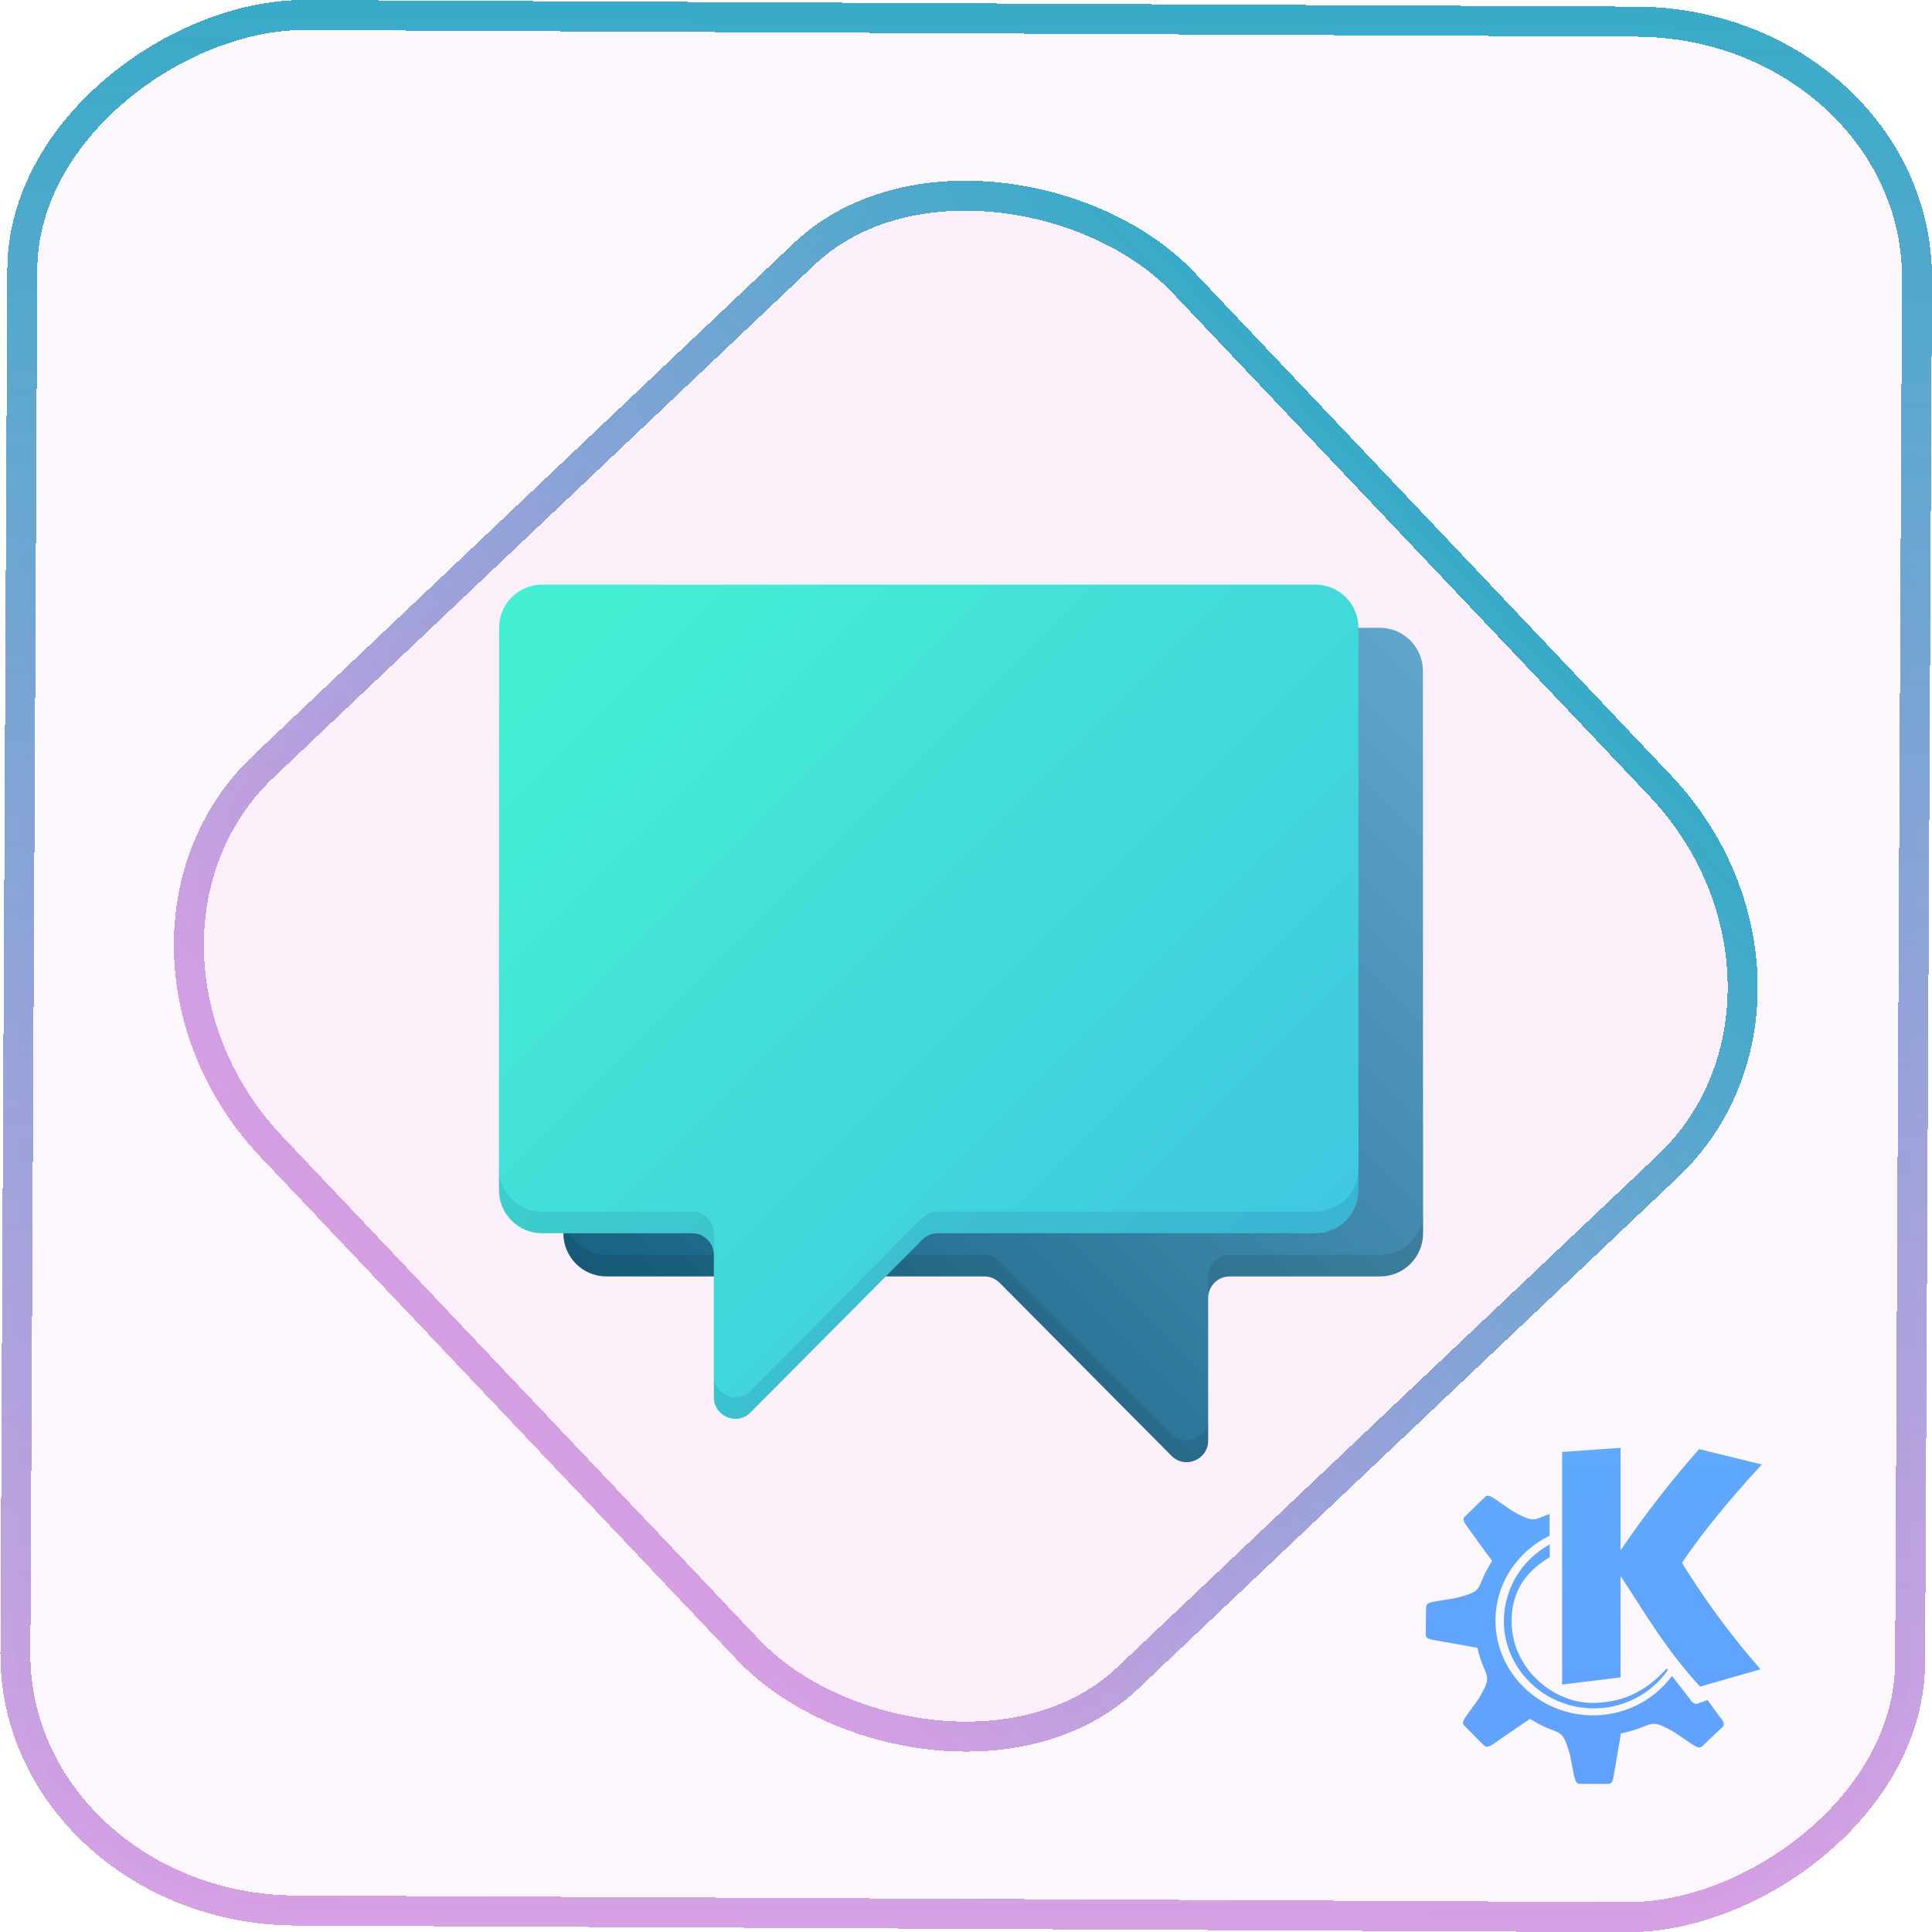 <?xml version="1.0" encoding="UTF-8" standalone="no"?>
<svg
   width="46"
   height="46"
   version="1.1"
   viewBox="0 0 12.171 12.171"
   id="svg12"
   sodipodi:docname="telepathy-kde.svg"
   inkscape:version="1.3.2 (091e20ef0f, 2023-11-25)"
   xmlns:inkscape="http://www.inkscape.org/namespaces/inkscape"
   xmlns:sodipodi="http://sodipodi.sourceforge.net/DTD/sodipodi-0.dtd"
   xmlns:xlink="http://www.w3.org/1999/xlink"
   xmlns="http://www.w3.org/2000/svg"
   xmlns:svg="http://www.w3.org/2000/svg">
  <defs
     id="defs16">
    <linearGradient
       id="linearGradient7"
       inkscape:collect="always">
      <stop
         style="stop-color:#cd87de;stop-opacity:0.783;"
         offset="0"
         id="stop6" />
      <stop
         style="stop-color:#37abc8;stop-opacity:1"
         offset="1"
         id="stop7" />
    </linearGradient>
    <linearGradient
       id="c"
       y1="523.8"
       x1="403.57"
       y2="536.8"
       x2="416.57"
       gradientUnits="userSpaceOnUse"
       gradientTransform="matrix(0.345,0,0,0.345,-134.804,-174.633)">
      <stop
         stop-color="#292c2f"
         id="stop1568" />
      <stop
         offset="1"
         stop-opacity="0"
         id="stop1570" />
    </linearGradient>
    <linearGradient
       xlink:href="#b-2"
       id="linearGradient4189"
       x1="14.369"
       y1="22.522"
       x2="26.522"
       y2="22.522"
       gradientUnits="userSpaceOnUse" />
    <linearGradient
       x1="36"
       gradientUnits="userSpaceOnUse"
       x2="14"
       y2="12"
       y1="44"
       id="b-2">
      <stop
         style="stop-color:#bfc9c9;stop-opacity:1"
         stop-color="#536161"
         id="stop1579" />
      <stop
         style="stop-color:#fbfbfb;stop-opacity:1"
         stop-color="#f4f5f5"
         offset="1"
         id="stop1581" />
    </linearGradient>
    <linearGradient
       xlink:href="#b-2"
       id="linearGradient4428"
       gradientUnits="userSpaceOnUse"
       x1="31.586"
       y1="36.345"
       x2="1.203"
       y2="6.723" />
    <linearGradient
       xlink:href="#b-2"
       id="linearGradient4189-3"
       x1="14.369"
       y1="22.522"
       x2="26.522"
       y2="22.522"
       gradientUnits="userSpaceOnUse"
       gradientTransform="translate(20.842,61.554)" />
    <linearGradient
       xlink:href="#b-2"
       id="linearGradient4428-5"
       gradientUnits="userSpaceOnUse"
       x1="31.586"
       y1="36.345"
       x2="1.203"
       y2="6.723"
       gradientTransform="translate(20.842,61.554)" />
    <linearGradient
       xlink:href="#b-2"
       id="linearGradient4189-3-3"
       x1="14.369"
       y1="22.522"
       x2="26.522"
       y2="22.522"
       gradientUnits="userSpaceOnUse"
       gradientTransform="translate(4.377,4.421)" />
    <linearGradient
       xlink:href="#b-2"
       id="linearGradient4428-5-5"
       gradientUnits="userSpaceOnUse"
       x1="31.586"
       y1="36.345"
       x2="1.203"
       y2="6.723"
       gradientTransform="translate(4.377,4.421)" />
    <filter
       id="filter2917-3"
       x="-0.962"
       y="-0.667"
       width="2.924"
       height="2.335"
       color-interpolation-filters="sRGB">
      <feGaussianBlur
         stdDeviation="0.287"
         id="feGaussianBlur732-5" />
    </filter>
    <filter
       id="filter1"
       x="-0.962"
       y="-0.667"
       width="2.924"
       height="2.335"
       color-interpolation-filters="sRGB">
      <feGaussianBlur
         stdDeviation="0.287"
         id="feGaussianBlur1" />
    </filter>
    <filter
       id="filter2"
       x="-0.962"
       y="-0.667"
       width="2.924"
       height="2.335"
       color-interpolation-filters="sRGB">
      <feGaussianBlur
         stdDeviation="0.287"
         id="feGaussianBlur2" />
    </filter>
    <linearGradient
       id="_lgradient_20"
       x1="-0.3"
       y1="-0.261"
       x2="0.967"
       y2="0.866"
       gradientTransform="matrix(15.137,0,0,16.827,0.898,0.053)"
       gradientUnits="userSpaceOnUse">
      <stop
         offset="34.941%"
         stop-opacity="1"
         style="stop-color:rgb(178,229,107)"
         id="stop1" />
      <stop
         offset="53.849%"
         stop-opacity="1"
         style="stop-color:rgb(194,233,100)"
         id="stop2" />
      <stop
         offset="90.405%"
         stop-opacity="1"
         style="stop-color:rgb(236,244,81)"
         id="stop3" />
      <stop
         offset="100%"
         stop-opacity="1"
         style="stop-color:rgb(250,247,75)"
         id="stop4" />
    </linearGradient>
    <linearGradient
       inkscape:collect="always"
       xlink:href="#linearGradient7"
       id="linearGradient6"
       x1="-12.12"
       y1="6.117"
       x2="0.009"
       y2="6.117"
       gradientUnits="userSpaceOnUse" />
    <linearGradient
       id="c-3"
       y1="503.8"
       x1="388.57"
       y2="533.8"
       x2="418.57"
       gradientUnits="userSpaceOnUse"
       gradientTransform="translate(-359.57,-505.8)">
      <stop
         stop-color="#292c2f"
         id="stop1743" />
      <stop
         offset="1"
         stop-opacity="0"
         id="stop1745" />
    </linearGradient>
    <linearGradient
       id="b-1-1"
       y1="515.8"
       y2="509.8"
       x2="0"
       gradientUnits="userSpaceOnUse"
       gradientTransform="matrix(0.363,0,0,0.363,-136.186,-182.075)">
      <stop
         stop-color="#c61423"
         id="stop1738-2-2" />
      <stop
         offset="1"
         stop-color="#dc2b41"
         id="stop1740-7-7" />
    </linearGradient>
    <linearGradient
       id="d-0-0"
       y1="9"
       y2="5"
       x2="0"
       gradientUnits="userSpaceOnUse"
       gradientTransform="matrix(0.363,0,0,0.363,-5.717,1.454)">
      <stop
         stop-color="#f7aeb4"
         id="stop1748-9-9" />
      <stop
         offset="1"
         stop-color="#f8d4d9"
         id="stop1750-3-3" />
    </linearGradient>
    <linearGradient
       inkscape:collect="always"
       xlink:href="#paint0_linear-3"
       id="linearGradient958"
       gradientUnits="userSpaceOnUse"
       gradientTransform="matrix(0.175,0,0,0.175,2.15,2.562)"
       x1="51"
       y1="10"
       x2="11"
       y2="50" />
    <linearGradient
       id="paint0_linear-3"
       x1="51"
       y1="10"
       x2="11"
       y2="50"
       gradientUnits="userSpaceOnUse"
       gradientTransform="matrix(0.66,0,0,0.66,4.126,5.682)">
      <stop
         stop-color="#6EB4D9"
         id="stop229" />
      <stop
         offset="1"
         stop-color="#004E6E"
         id="stop231" />
    </linearGradient>
    <linearGradient
       inkscape:collect="always"
       xlink:href="#paint1_linear-6"
       id="linearGradient960"
       gradientUnits="userSpaceOnUse"
       gradientTransform="matrix(0.175,0,0,0.175,2.15,2.562)"
       x1="8"
       y1="8"
       x2="48"
       y2="48" />
    <linearGradient
       id="paint1_linear-6"
       x1="8"
       y1="8"
       x2="48"
       y2="48"
       gradientUnits="userSpaceOnUse"
       gradientTransform="matrix(0.66,0,0,0.66,4.126,5.682)">
      <stop
         stop-color="#44F0D3"
         id="stop234" />
      <stop
         offset="1"
         stop-color="#3DAEE9"
         id="stop236" />
    </linearGradient>
    <linearGradient
       id="b-1-1-9"
       y1="515.8"
       y2="509.8"
       x2="0"
       gradientUnits="userSpaceOnUse"
       gradientTransform="matrix(0.363,0,0,0.363,-136.186,-182.075)">
      <stop
         stop-color="#c61423"
         id="stop1738-2-2-1" />
      <stop
         offset="1"
         stop-color="#dc2b41"
         id="stop1740-7-7-2" />
    </linearGradient>
    <linearGradient
       id="d-0-0-3"
       y1="9"
       y2="5"
       x2="0"
       gradientUnits="userSpaceOnUse"
       gradientTransform="matrix(0.363,0,0,0.363,-5.717,1.454)">
      <stop
         stop-color="#f7aeb4"
         id="stop1748-9-9-6" />
      <stop
         offset="1"
         stop-color="#f8d4d9"
         id="stop1750-3-3-0" />
    </linearGradient>
    <linearGradient
       inkscape:collect="always"
       xlink:href="#linearGradient7"
       id="linearGradient8"
       x1="-3.821"
       y1="8.601"
       x2="4.28"
       y2="8.601"
       gradientUnits="userSpaceOnUse" />
    <linearGradient
       inkscape:collect="always"
       xlink:href="#linearGradient1389"
       id="linearGradient1391-3-3-3"
       x1="17.058"
       y1="24.102"
       x2="17.058"
       y2="9.645"
       gradientUnits="userSpaceOnUse"
       gradientTransform="matrix(0.578,0,0,0.578,-2.373,-2.442)" />
    <linearGradient
       inkscape:collect="always"
       id="linearGradient1389">
      <stop
         style="stop-color:#60a0ff;stop-opacity:1;"
         offset="0"
         id="stop1385" />
      <stop
         style="stop-color:#5bbfff;stop-opacity:1"
         offset="1"
         id="stop1387" />
    </linearGradient>
  </defs>
  <sodipodi:namedview
     id="namedview14"
     pagecolor="#000000"
     bordercolor="#666666"
     borderopacity="1.0"
     inkscape:showpageshadow="2"
     inkscape:pageopacity="0.0"
     inkscape:pagecheckerboard="0"
     inkscape:deskcolor="#d1d1d1"
     showgrid="false"
     inkscape:zoom="7.375"
     inkscape:cx="13.288136"
     inkscape:cy="41.627119"
     inkscape:window-width="1920"
     inkscape:window-height="996"
     inkscape:window-x="0"
     inkscape:window-y="0"
     inkscape:window-maximized="1"
     inkscape:current-layer="svg12">
    <inkscape:grid
       type="xygrid"
       id="grid244"
       originx="9.789"
       originy="-31.749"
       spacingy="1"
       spacingx="1"
       units="px"
       visible="false" />
  </sodipodi:namedview>
  <rect
     x="-12.026"
     y="0.149"
     width="11.941"
     height="11.936"
     rx="1.612"
     stroke="url(#paint4_linear_77:23)"
     shape-rendering="crispEdges"
     id="rect5-6-7-3"
     ry="1.774"
     transform="matrix(0.005,-1,1,0.005,0,0)"
     style="fill:#ddafe9;fill-opacity:0.098;stroke:url(#linearGradient6);stroke-width:0.189;stroke-opacity:1" />
  <rect
     x="-3.727"
     y="4.645"
     width="7.913"
     height="7.912"
     rx="1.612"
     shape-rendering="crispEdges"
     id="rect5-6-6-6-6"
     style="fill:#ffaaee;fill-opacity:0.102;stroke:url(#linearGradient8);stroke-width:0.189;stroke-opacity:1"
     ry="1.774"
     transform="matrix(0.726,-0.688,0.688,0.726,0,0)" />
  <path
     d="m 8.964,4.227 c 0,-0.15 -0.121,-0.272 -0.271,-0.272 h -4.873 c -0.15,0 -0.271,0.122 -0.271,0.272 v 3.542 c 0,0.15 0.121,0.272 0.271,0.272 h 2.381 c 0.036,0 0.07,0.014 0.096,0.04 l 1.083,1.09 c 0.085,0.086 0.231,0.025 0.231,-0.096 V 8.177 c 0,-0.075 0.061,-0.136 0.135,-0.136 h 0.948 c 0.15,0 0.271,-0.122 0.271,-0.272 z"
     id="path209-6"
     style="fill:url(#linearGradient958);stroke-width:0.175" />
  <path
     fill-rule="evenodd"
     clip-rule="evenodd"
     d="m 3.55,7.633 v 0.136 c 0,0.15 0.121,0.272 0.271,0.272 h 2.381 c 0.036,0 0.07,0.014 0.096,0.04 l 1.083,1.09 c 0.085,0.086 0.231,0.025 0.231,-0.096 V 8.938 c 0,0.121 -0.146,0.182 -0.231,0.096 L 6.297,7.945 C 6.271,7.919 6.237,7.905 6.201,7.905 H 3.82 c -0.15,0 -0.271,-0.122 -0.271,-0.272 z m 4.061,0.545 c 0,-0.075 0.061,-0.136 0.135,-0.136 h 0.948 c 0.15,0 0.271,-0.122 0.271,-0.272 V 7.633 c 0,0.15 -0.121,0.272 -0.271,0.272 h -0.948 c -0.075,0 -0.135,0.061 -0.135,0.136 z"
     fill="#000405"
     fill-opacity="0.1"
     id="path211-1"
     style="stroke-width:0.175" />
  <path
     d="m 3.144,3.955 c 0,-0.15 0.121,-0.272 0.271,-0.272 H 8.287 c 0.149,0 0.271,0.122 0.271,0.272 v 3.542 c 0,0.15 -0.121,0.272 -0.271,0.272 H 5.907 c -0.036,0 -0.07,0.014 -0.096,0.04 L 4.728,8.898 C 4.643,8.984 4.497,8.923 4.497,8.802 V 7.905 c 0,-0.075 -0.061,-0.136 -0.135,-0.136 h -0.948 c -0.15,0 -0.271,-0.122 -0.271,-0.272 z"
     id="path213-8"
     style="fill:url(#linearGradient960);stroke-width:0.175" />
  <path
     fill-rule="evenodd"
     clip-rule="evenodd"
     d="m 3.144,7.36 v 0.136 c 0,0.15 0.121,0.272 0.271,0.272 h 0.948 c 0.075,0 0.135,0.061 0.135,0.136 V 7.769 c 0,-0.075 -0.061,-0.136 -0.135,-0.136 H 3.414 c -0.15,0 -0.271,-0.122 -0.271,-0.272 z m 1.354,1.306 v 0.136 c 0,0.121 0.146,0.182 0.231,0.096 L 5.811,7.809 c 0.025,-0.025 0.06,-0.04 0.096,-0.04 h 2.381 c 0.149,0 0.271,-0.122 0.271,-0.272 V 7.36 c 0,0.15 -0.121,0.272 -0.271,0.272 h -2.381 c -0.036,0 -0.07,0.014 -0.096,0.04 L 4.728,8.762 c -0.085,0.086 -0.231,0.025 -0.231,-0.096 z"
     fill="#031c5a"
     fill-opacity="0.1"
     id="path215-7"
     style="stroke-width:0.175" />
  <path
     inkscape:connector-curvature="0"
     d="m 10.209,9.121 -0.368,0.026 v 1.465 l 0.368,-0.045 V 9.928 c 0.159,0.241 0.287,0.465 0.501,0.697 l 0.381,-0.109 A 4.976,4.975 0 0 1 10.596,9.845 c 0.144,-0.213 0.326,-0.427 0.503,-0.619 l -0.395,-0.097 a 6.295,6.293 0 0 0 -0.495,0.638 M 9.371,9.422 a 0.03,0.03 0 0 0 -0.016,0.009 c -0.043,0.041 -0.084,0.082 -0.127,0.123 -0.019,0.018 5.481e-4,0.04 0.009,0.055 l 0.087,0.121 0.065,0.088 c 0.009,0.012 0.012,0.014 0.007,0.023 -0.006,0.009 -0.011,0.017 -0.016,0.026 -0.085,0.143 -0.026,0.154 -0.207,0.2 l -0.14,0.023 c -0.02,0.006 -0.047,0.006 -0.049,0.035 0,0.057 -0.002,0.115 -0.002,0.172 -10e-4,0.027 0.029,0.029 0.046,0.034 l 0.148,0.026 0.111,0.02 c 0.015,0.002 0.019,-0.002 0.022,0.01 0.045,0.192 0.105,0.147 0.006,0.315 l -0.08,0.111 c -0.01,0.019 -0.03,0.038 -0.01,0.058 0.042,0.042 0.082,0.084 0.124,0.125 0.019,0.018 0.043,-6.82e-4 0.058,-0.009 l 0.123,-0.085 0.092,-0.062 c 0.013,-0.011 0.014,-0.013 0.024,-0.007 0.184,0.113 0.191,0.032 0.244,0.221 l 0.027,0.136 c 0.007,0.02 0.008,0.046 0.036,0.048 h 0.179 c 0.027,0 0.029,-0.031 0.033,-0.048 l 0.025,-0.144 0.018,-0.107 c 0.001,-0.01 8.07e-4,-0.016 0.003,-0.019 0.216,-0.044 0.162,-0.107 0.338,-0.007 l 0.114,0.078 c 0.021,0.01 0.041,0.028 0.061,0.009 0.042,-0.04 0.084,-0.08 0.127,-0.12 0.019,-0.019 2.2e-4,-0.041 -0.009,-0.056 h -0.002 l -0.083,-0.114 -0.055,0.019 c -0.014,0.009 -0.033,0.006 -0.049,-0.016 l -0.12,-0.155 a 0.618,0.618 0 0 1 -0.498,0.248 c -0.338,0 -0.614,-0.268 -0.614,-0.597 0,-0.234 0.139,-0.436 0.341,-0.534 v -0.137 c -0.007,0.004 -0.015,0.005 -0.021,0.007 -0.079,0.032 -0.084,0.046 -0.213,-0.026 l -0.114,-0.079 c -0.016,-0.007 -0.03,-0.02 -0.044,-0.016 m 0.391,0.307 A 0.551,0.551 0 0 0 9.474,10.211 c 0,0.303 0.254,0.551 0.567,0.551 0.193,0 0.363,-0.095 0.465,-0.24 l -0.005,-0.012 c -0.12,0.13 -0.255,0.214 -0.461,0.218 -0.256,0.004 -0.516,-0.218 -0.517,-0.511 -0.002,-0.189 0.087,-0.316 0.24,-0.407 v -0.08"
     id="path28-3-2-5-5-5"
     style="fill:url(#linearGradient1391-3-3-3);fill-opacity:1;fill-rule:evenodd;stroke-width:1.19" />
</svg>
